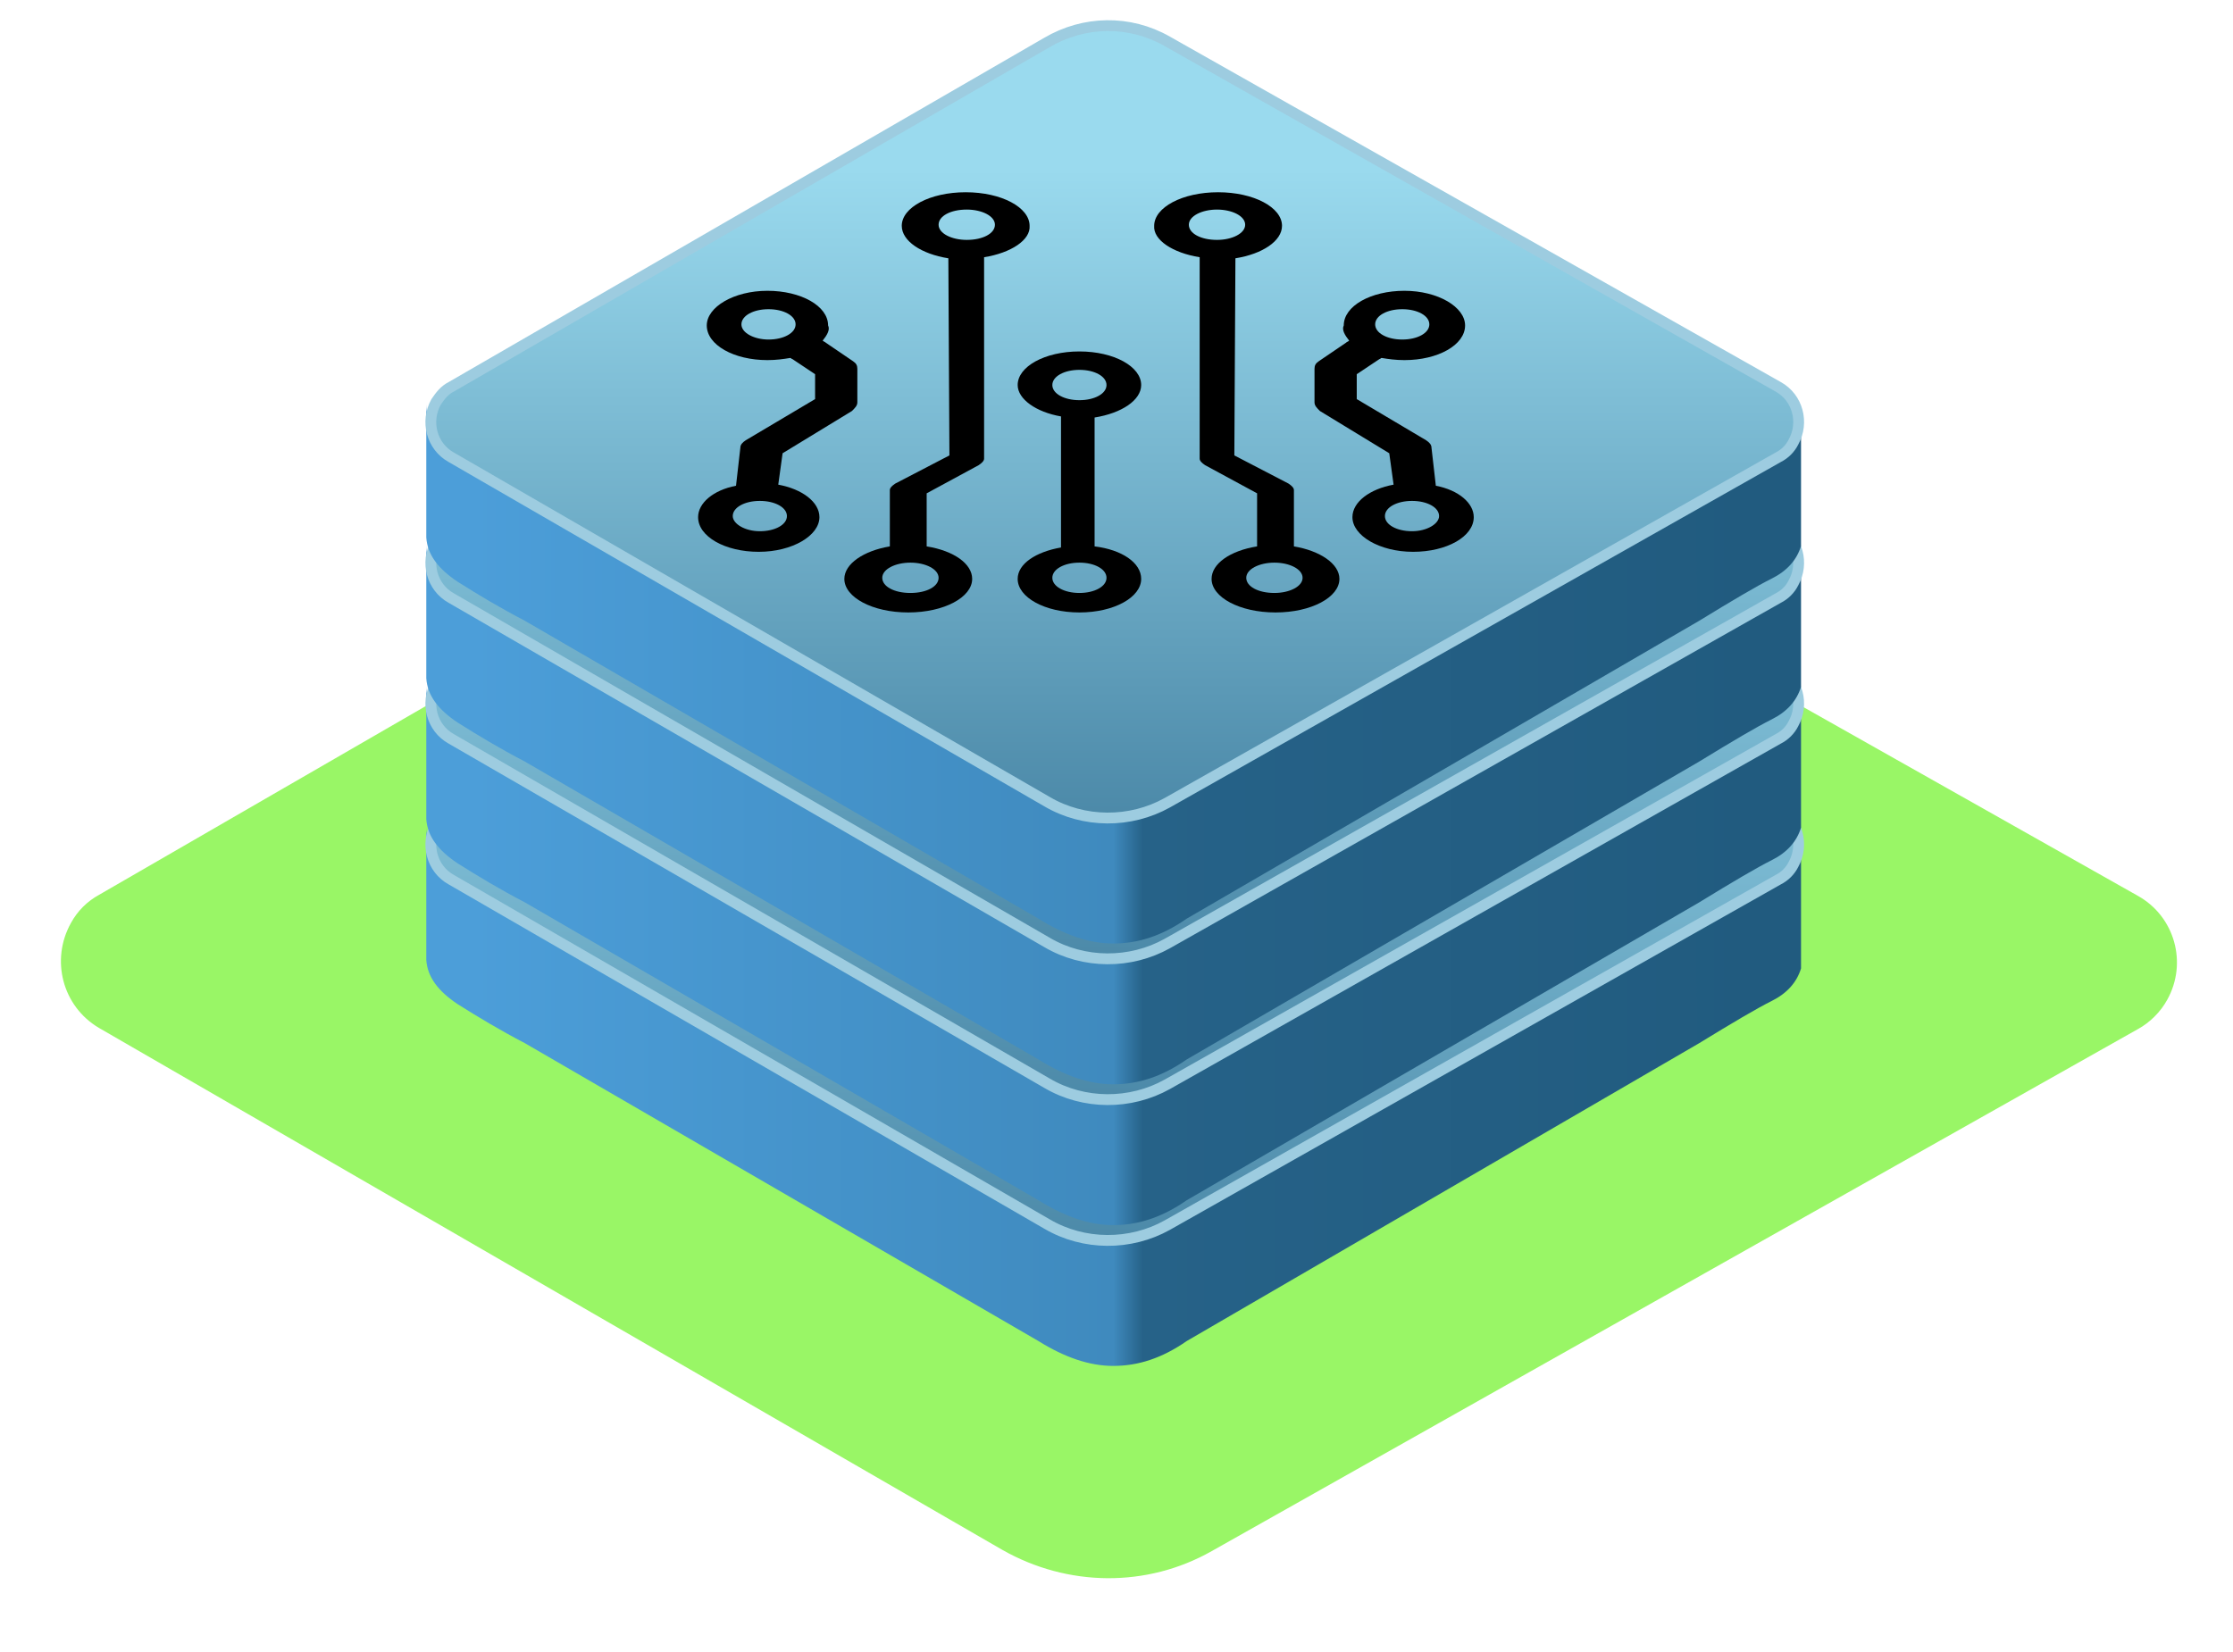 <svg width="204" height="151" viewBox="0 0 194 141" fill="none" xmlns="http://www.w3.org/2000/svg">
<path d="M105.365 31.188L185.741 76.553C188.941 78.341 190.071 82.388 188.282 85.588C187.718 86.624 186.777 87.565 185.741 88.129L105.271 133.494C99.624 136.694 92.753 136.6 87.106 133.4L8.612 88.035C5.412 86.153 4.377 82.106 6.165 78.906C6.729 77.871 7.577 77.023 8.612 76.459L87.106 31.094C92.753 28.082 99.718 27.988 105.365 31.188Z" fill="#56F000" fill-opacity="0.6"/>
<path d="M37.035 70.529V82.106C37.13 83.612 38.071 84.835 39.765 85.965C41.553 87.094 43.435 88.224 45.6 89.353L90.212 115.235C92.471 116.647 94.635 117.4 96.706 117.4C98.871 117.4 100.941 116.741 103.106 115.235L147.624 89.353C150.541 87.565 152.612 86.341 153.93 85.682C155.247 85.023 156.094 84.082 156.471 82.859V71.847C156.282 72.506 155.53 73.259 154.118 74.106C152.706 74.859 135.388 84.929 102.071 104.224C98.588 106.2 94.353 106.2 90.965 104.224C57.647 84.741 40.33 74.671 39.012 73.918C37.694 73.071 37.035 71.941 37.035 70.529Z" fill="url(#paint0_linear_2_258)"/>
<path d="M101.412 39C98.118 37.118 94.165 37.212 90.965 39.094L39.2 69.023C38.635 69.306 38.259 69.776 37.883 70.341C36.941 72.035 37.506 74.2 39.2 75.141L90.965 105.071C94.165 106.953 98.212 106.953 101.412 105.165L154.494 75.141C155.059 74.859 155.53 74.388 155.812 73.823C156.753 72.129 156.188 69.965 154.494 69.023L101.412 39Z" fill="url(#paint1_linear_2_258)" stroke="#9DCCE0" stroke-width="0.941"/>
<path d="M37.035 58.294V69.871C37.13 71.376 38.071 72.6 39.765 73.729C41.553 74.859 43.435 75.988 45.6 77.118L90.212 103C92.471 104.412 94.635 105.165 96.706 105.165C98.871 105.165 100.941 104.506 103.106 103L147.624 77.118C150.541 75.329 152.612 74.106 153.93 73.447C155.247 72.788 156.094 71.847 156.471 70.624V59.612C156.282 60.271 155.53 61.023 154.118 61.871C152.706 62.623 135.388 72.694 102.071 91.988C98.588 93.965 94.353 93.965 90.965 91.988C57.647 72.506 40.33 62.435 39.012 61.682C37.694 60.835 37.035 59.706 37.035 58.294Z" fill="url(#paint2_linear_2_258)"/>
<path d="M101.412 26.765C98.118 24.882 94.165 24.977 90.965 26.859L39.2 56.788C38.635 57.071 38.259 57.541 37.883 58.106C36.941 59.8 37.506 61.965 39.2 62.906L90.965 92.835C94.165 94.718 98.212 94.718 101.412 92.929L154.494 62.906C155.059 62.623 155.53 62.153 155.812 61.588C156.753 59.894 156.188 57.729 154.494 56.788L101.412 26.765Z" fill="url(#paint3_linear_2_258)" stroke="#9DCCE0" stroke-width="0.941"/>
<path d="M37.035 46.059V57.635C37.13 59.141 38.071 60.365 39.765 61.494C41.553 62.623 43.435 63.753 45.6 64.882L90.212 90.765C92.471 92.177 94.635 92.929 96.706 92.929C98.871 92.929 100.941 92.271 103.106 90.765L147.624 64.882C150.541 63.094 152.612 61.871 153.93 61.212C155.247 60.553 156.094 59.612 156.471 58.388V47.377C156.282 48.035 155.53 48.788 154.118 49.635C152.706 50.388 135.388 60.459 102.071 79.753C98.588 81.729 94.353 81.729 90.965 79.753C57.647 60.271 40.33 50.2 39.012 49.447C37.694 48.6 37.035 47.471 37.035 46.059Z" fill="url(#paint4_linear_2_258)"/>
<path d="M101.412 14.529C98.118 12.647 94.165 12.741 90.965 14.623L39.2 44.553C38.635 44.835 38.259 45.306 37.883 45.871C36.941 47.565 37.506 49.729 39.2 50.671L90.965 80.6C94.165 82.482 98.212 82.482 101.412 80.694L154.494 50.671C155.059 50.388 155.53 49.918 155.812 49.353C156.753 47.659 156.188 45.494 154.494 44.553L101.412 14.529Z" fill="url(#paint5_linear_2_258)" stroke="#9DCCE0" stroke-width="0.941"/>
<path d="M37.035 33.824V45.4C37.13 46.906 38.071 48.129 39.765 49.259C41.553 50.388 43.435 51.518 45.6 52.647L90.212 78.529C92.471 79.941 94.635 80.694 96.706 80.694C98.871 80.694 100.941 80.035 103.106 78.529L147.624 52.647C150.541 50.859 152.612 49.635 153.93 48.977C155.247 48.318 156.094 47.377 156.471 46.153V35.141C156.282 35.8 155.53 36.553 154.118 37.4C152.706 38.153 135.388 48.224 102.071 67.518C98.588 69.494 94.353 69.494 90.965 67.518C57.647 48.035 40.33 37.965 39.012 37.212C37.694 36.365 37.035 35.235 37.035 33.824Z" fill="url(#paint6_linear_2_258)"/>
<path d="M101.412 2.294C98.118 0.412 94.165 0.506 90.965 2.388L39.2 32.318C38.635 32.6 38.259 33.071 37.883 33.635C36.941 35.329 37.506 37.494 39.2 38.435L90.965 68.365C94.165 70.247 98.212 70.247 101.412 68.459L154.494 38.435C155.059 38.153 155.53 37.682 155.812 37.118C156.753 35.423 156.188 33.259 154.494 32.318L101.412 2.294Z" fill="url(#paint7_linear_2_258)" stroke="#9DCCE0" stroke-width="0.941"/>
<path d="M71.473 28.301C71.567 28.395 71.661 28.395 71.755 28.489L74.108 30.089C74.391 30.277 74.485 30.465 74.485 30.748V33.665C74.485 33.948 74.297 34.136 74.014 34.418L67.991 38.089L67.614 40.818C69.685 41.195 71.191 42.324 71.191 43.642C71.191 45.242 68.838 46.654 65.92 46.654C63.002 46.654 60.65 45.336 60.65 43.642C60.65 42.418 61.967 41.289 63.944 40.913L64.32 37.618C64.32 37.336 64.508 37.148 64.791 36.959L70.814 33.383V31.218L68.838 29.901C68.744 29.901 68.744 29.807 68.65 29.807C68.085 29.901 67.426 29.995 66.673 29.995C63.755 29.995 61.403 28.677 61.403 26.983C61.403 25.383 63.755 23.971 66.673 23.971C69.591 23.971 71.944 25.289 71.944 26.983C72.132 27.36 71.85 27.83 71.473 28.301ZM66.767 28.207C68.085 28.207 69.12 27.642 69.12 26.889C69.12 26.136 68.085 25.571 66.767 25.571C65.45 25.571 64.414 26.136 64.414 26.889C64.414 27.642 65.544 28.207 66.767 28.207ZM66.014 44.865C67.332 44.865 68.367 44.301 68.367 43.548C68.367 42.795 67.332 42.23 66.014 42.23C64.697 42.23 63.661 42.795 63.661 43.548C63.661 44.207 64.697 44.865 66.014 44.865Z" fill="black"/>
<path d="M117.214 28.301C117.12 28.395 117.026 28.395 116.932 28.489L114.579 30.089C114.297 30.277 114.203 30.465 114.203 30.748V33.665C114.203 33.948 114.391 34.136 114.673 34.418L120.697 38.089L121.073 40.818C119.003 41.195 117.497 42.324 117.497 43.642C117.497 45.242 119.85 46.654 122.767 46.654C125.685 46.654 128.038 45.336 128.038 43.642C128.038 42.418 126.72 41.289 124.744 40.913L124.367 37.618C124.367 37.336 124.179 37.148 123.897 36.959L117.873 33.383V31.218L119.85 29.901C119.944 29.901 119.944 29.807 120.038 29.807C120.602 29.901 121.261 29.995 122.014 29.995C124.932 29.995 127.285 28.677 127.285 26.983C127.285 25.383 124.932 23.971 122.014 23.971C119.097 23.971 116.744 25.289 116.744 26.983C116.555 27.36 116.838 27.83 117.214 28.301ZM121.826 28.207C120.508 28.207 119.473 27.642 119.473 26.889C119.473 26.136 120.508 25.571 121.826 25.571C123.144 25.571 124.179 26.136 124.179 26.889C124.179 27.642 123.144 28.207 121.826 28.207ZM122.673 44.865C121.355 44.865 120.32 44.301 120.32 43.548C120.32 42.795 121.355 42.23 122.673 42.23C123.991 42.23 125.026 42.795 125.026 43.548C125.026 44.207 123.991 44.865 122.673 44.865Z" fill="black"/>
<path d="M85.497 21.054V38.559C85.497 38.748 85.308 38.936 85.026 39.124L80.508 41.571V46.183C82.861 46.559 84.461 47.689 84.461 49.007C84.461 50.607 82.014 51.924 78.908 51.924C75.803 51.924 73.356 50.607 73.356 49.007C73.356 47.689 75.05 46.559 77.308 46.183V41.289C77.308 41.101 77.497 40.913 77.779 40.724L82.485 38.277L82.391 21.148C80.038 20.771 78.344 19.642 78.344 18.324C78.344 16.724 80.791 15.407 83.897 15.407C87.002 15.407 89.45 16.724 89.45 18.324C89.544 19.548 87.85 20.677 85.497 21.054ZM82.956 37.995L82.485 38.559V38.277L82.956 37.995ZM79.097 50.23C80.508 50.23 81.544 49.665 81.544 48.913C81.544 48.16 80.414 47.595 79.097 47.595C77.779 47.595 76.65 48.16 76.65 48.913C76.65 49.665 77.685 50.23 79.097 50.23ZM83.991 19.548C85.403 19.548 86.438 18.983 86.438 18.23C86.438 17.477 85.308 16.913 83.991 16.913C82.579 16.913 81.544 17.477 81.544 18.23C81.544 18.983 82.673 19.548 83.991 19.548Z" fill="black"/>
<path d="M104.226 21.054V38.559C104.226 38.748 104.414 38.936 104.697 39.124L109.214 41.571V46.183C106.861 46.559 105.261 47.689 105.261 49.007C105.261 50.607 107.708 51.924 110.814 51.924C113.92 51.924 116.367 50.607 116.367 49.007C116.367 47.689 114.673 46.559 112.414 46.183V41.289C112.414 41.101 112.226 40.913 111.944 40.724L107.238 38.277L107.332 21.148C109.685 20.771 111.379 19.642 111.379 18.324C111.379 16.724 108.932 15.407 105.826 15.407C102.72 15.407 100.273 16.724 100.273 18.324C100.179 19.548 101.873 20.677 104.226 21.054ZM106.767 37.995L107.238 38.559V38.277L106.767 37.995ZM110.72 50.23C109.308 50.23 108.273 49.665 108.273 48.913C108.273 48.16 109.402 47.595 110.72 47.595C112.038 47.595 113.167 48.16 113.167 48.913C113.167 49.665 112.038 50.23 110.72 50.23ZM105.732 19.548C104.32 19.548 103.285 18.983 103.285 18.23C103.285 17.477 104.414 16.913 105.732 16.913C107.05 16.913 108.179 17.477 108.179 18.23C108.179 18.983 107.05 19.548 105.732 19.548Z" fill="black"/>
<path d="M92.179 34.889C90.014 34.513 88.414 33.383 88.414 32.16C88.414 30.559 90.767 29.242 93.779 29.242C96.791 29.242 99.144 30.559 99.144 32.16C99.144 33.477 97.45 34.607 95.097 34.983V46.183C97.45 46.465 99.144 47.595 99.144 49.007C99.144 50.607 96.791 51.924 93.779 51.924C90.767 51.924 88.414 50.607 88.414 49.007C88.414 47.689 90.014 46.654 92.179 46.277V34.889ZM93.779 33.477C95.097 33.477 96.132 32.913 96.132 32.16C96.132 31.407 95.097 30.842 93.779 30.842C92.461 30.842 91.426 31.407 91.426 32.16C91.426 32.913 92.461 33.477 93.779 33.477ZM93.779 50.23C95.097 50.23 96.132 49.665 96.132 48.913C96.132 48.16 95.097 47.595 93.779 47.595C92.461 47.595 91.426 48.16 91.426 48.913C91.426 49.665 92.461 50.23 93.779 50.23Z" fill="black"/>
<defs>
<linearGradient id="paint0_linear_2_258" x1="40.919" y1="93.918" x2="152.75" y2="93.918" gradientUnits="userSpaceOnUse">
<stop stop-color="#4C9ED9"/>
<stop offset="0.499" stop-color="#3F8ABE"/>
<stop offset="0.522" stop-color="#266288"/>
<stop offset="1" stop-color="#215B7F"/>
</linearGradient>
<linearGradient id="paint1_linear_2_258" x1="96.89" y1="50.091" x2="96.89" y2="135.059" gradientUnits="userSpaceOnUse">
<stop stop-color="#9ADAEE"/>
<stop offset="1" stop-color="#246085"/>
</linearGradient>
<linearGradient id="paint2_linear_2_258" x1="40.919" y1="81.683" x2="152.75" y2="81.683" gradientUnits="userSpaceOnUse">
<stop stop-color="#4C9ED9"/>
<stop offset="0.499" stop-color="#3F8ABE"/>
<stop offset="0.522" stop-color="#266288"/>
<stop offset="1" stop-color="#215B7F"/>
</linearGradient>
<linearGradient id="paint3_linear_2_258" x1="96.89" y1="37.856" x2="96.89" y2="122.824" gradientUnits="userSpaceOnUse">
<stop stop-color="#9ADAEE"/>
<stop offset="1" stop-color="#246085"/>
</linearGradient>
<linearGradient id="paint4_linear_2_258" x1="40.919" y1="69.448" x2="152.75" y2="69.448" gradientUnits="userSpaceOnUse">
<stop stop-color="#4C9ED9"/>
<stop offset="0.499" stop-color="#3F8ABE"/>
<stop offset="0.522" stop-color="#266288"/>
<stop offset="1" stop-color="#215B7F"/>
</linearGradient>
<linearGradient id="paint5_linear_2_258" x1="96.89" y1="25.621" x2="96.89" y2="110.589" gradientUnits="userSpaceOnUse">
<stop stop-color="#9ADAEE"/>
<stop offset="1" stop-color="#246085"/>
</linearGradient>
<linearGradient id="paint6_linear_2_258" x1="40.919" y1="57.212" x2="152.75" y2="57.212" gradientUnits="userSpaceOnUse">
<stop stop-color="#4C9ED9"/>
<stop offset="0.499" stop-color="#3F8ABE"/>
<stop offset="0.522" stop-color="#266288"/>
<stop offset="1" stop-color="#215B7F"/>
</linearGradient>
<linearGradient id="paint7_linear_2_258" x1="96.89" y1="13.385" x2="96.89" y2="98.353" gradientUnits="userSpaceOnUse">
<stop stop-color="#9ADAEE"/>
<stop offset="1" stop-color="#246085"/>
</linearGradient>
</defs>
</svg>


        <!-- <svg width="121" height="118" viewBox="0 0 121 118" fill="none" xmlns="http://www.w3.org/2000/svg">
<g clip-path="url(#clip0_1_79)">
<path d="M1.03528 70.5294V82.1059C1.1294 83.6118 2.0706 84.8353 3.76471 85.9647C5.55295 87.0941 7.43531 88.2235 9.60002 89.3529L54.2117 115.235C56.4706 116.647 58.6353 117.4 60.7059 117.4C62.8706 117.4 64.9412 116.741 67.1059 115.235L111.624 89.3529C114.541 87.5647 116.612 86.3412 117.929 85.6824C119.247 85.0235 120.094 84.0824 120.471 82.8588V71.8471C120.282 72.5059 119.529 73.2588 118.118 74.1059C116.706 74.8588 99.3883 84.9294 66.0706 104.224C62.5883 106.2 58.353 106.2 54.9647 104.224C21.6471 84.7412 4.32943 74.6706 3.01178 73.9176C1.69414 73.0706 1.03528 71.9412 1.03528 70.5294Z" fill="url(#paint0_linear_1_79)"/>
<path d="M65.4118 39C62.1176 37.1176 58.1647 37.2118 54.9647 39.0941L3.20002 69.0235C2.63531 69.3059 2.25882 69.7765 1.88235 70.3412C0.941169 72.0353 1.5059 74.2 3.20002 75.1412L54.9647 105.071C58.1647 106.953 62.2118 106.953 65.4118 105.165L118.494 75.1412C119.059 74.8588 119.529 74.3882 119.812 73.8235C120.753 72.1294 120.188 69.9647 118.494 69.0235L65.4118 39Z" fill="url(#paint1_linear_1_79)" stroke="#9DCCE0" stroke-width="0.941176"/>
<path d="M1.03528 58.2941V69.8706C1.1294 71.3765 2.0706 72.6 3.76471 73.7294C5.55295 74.8588 7.43531 75.9882 9.60002 77.1176L54.2117 103C56.4706 104.412 58.6353 105.165 60.7059 105.165C62.8706 105.165 64.9412 104.506 67.1059 103L111.624 77.1176C114.541 75.3294 116.612 74.1059 117.929 73.4471C119.247 72.7882 120.094 71.8471 120.471 70.6235V59.6118C120.282 60.2706 119.529 61.0235 118.118 61.8706C116.706 62.6235 99.3883 72.6941 66.0706 91.9882C62.5883 93.9647 58.353 93.9647 54.9647 91.9882C21.6471 72.5059 4.32943 62.4353 3.01178 61.6824C1.69414 60.8353 1.03528 59.7059 1.03528 58.2941Z" fill="url(#paint2_linear_1_79)"/>
<path d="M65.4118 26.7647C62.1176 24.8824 58.1647 24.9765 54.9647 26.8588L3.20002 56.7882C2.63531 57.0706 2.25882 57.5412 1.88235 58.1059C0.941169 59.8 1.5059 61.9647 3.20002 62.9059L54.9647 92.8353C58.1647 94.7176 62.2118 94.7176 65.4118 92.9294L118.494 62.9059C119.059 62.6235 119.529 62.1529 119.812 61.5882C120.753 59.8941 120.188 57.7294 118.494 56.7882L65.4118 26.7647Z" fill="url(#paint3_linear_1_79)" stroke="#9DCCE0" stroke-width="0.941176"/>
<path d="M1.03528 46.0588V57.6353C1.1294 59.1412 2.0706 60.3647 3.76471 61.4941C5.55295 62.6235 7.43531 63.7529 9.60002 64.8824L54.2117 90.7647C56.4706 92.1765 58.6353 92.9294 60.7059 92.9294C62.8706 92.9294 64.9412 92.2706 67.1059 90.7647L111.624 64.8824C114.541 63.0941 116.612 61.8706 117.929 61.2118C119.247 60.5529 120.094 59.6118 120.471 58.3882V47.3765C120.282 48.0353 119.529 48.7882 118.118 49.6353C116.706 50.3882 99.3883 60.4588 66.0706 79.7529C62.5883 81.7294 58.353 81.7294 54.9647 79.7529C21.6471 60.2706 4.32943 50.2 3.01178 49.4471C1.69414 48.6 1.03528 47.4706 1.03528 46.0588Z" fill="url(#paint4_linear_1_79)"/>
<path d="M65.4118 14.5294C62.1176 12.6471 58.1647 12.7412 54.9647 14.6235L3.20002 44.5529C2.63531 44.8353 2.25882 45.3059 1.88235 45.8706C0.941169 47.5647 1.5059 49.7294 3.20002 50.6706L54.9647 80.6C58.1647 82.4823 62.2118 82.4823 65.4118 80.6941L118.494 50.6706C119.059 50.3882 119.529 49.9176 119.812 49.3529C120.753 47.6588 120.188 45.4941 118.494 44.5529L65.4118 14.5294Z" fill="url(#paint5_linear_1_79)" stroke="#9DCCE0" stroke-width="0.941176"/>
<path d="M1.03528 33.8235V45.4C1.1294 46.9059 2.0706 48.1294 3.76471 49.2588C5.55295 50.3882 7.43531 51.5176 9.60002 52.6471L54.2117 78.5294C56.4706 79.9412 58.6353 80.6941 60.7059 80.6941C62.8706 80.6941 64.9412 80.0353 67.1059 78.5294L111.624 52.6471C114.541 50.8588 116.612 49.6353 117.929 48.9765C119.247 48.3176 120.094 47.3765 120.471 46.1529V35.1412C120.282 35.8 119.529 36.5529 118.118 37.4C116.706 38.1529 99.3883 48.2235 66.0706 67.5176C62.5883 69.4941 58.353 69.4941 54.9647 67.5176C21.6471 48.0353 4.32943 37.9647 3.01178 37.2118C1.69414 36.3647 1.03528 35.2353 1.03528 33.8235Z" fill="url(#paint6_linear_1_79)"/>
<path d="M65.4118 2.29412C62.1176 0.411763 58.1647 0.50588 54.9647 2.38823L3.20002 32.3176C2.63531 32.6 2.25882 33.0706 1.88235 33.6353C0.941169 35.3294 1.5059 37.4941 3.20002 38.4353L54.9647 68.3647C58.1647 70.247 62.2118 70.2471 65.4118 68.4588L118.494 38.4353C119.059 38.1529 119.529 37.6823 119.812 37.1176C120.753 35.4235 120.188 33.2588 118.494 32.3176L65.4118 2.29412Z" fill="url(#paint7_linear_1_79)" stroke="#9DCCE0" stroke-width="0.941176"/>
<path d="M35.4729 28.3007C35.5671 28.3948 35.6612 28.3948 35.7553 28.4889L38.1082 30.0889C38.3906 30.2772 38.4847 30.4654 38.4847 30.7478V33.6654C38.4847 33.9478 38.2965 34.136 38.0141 34.4183L31.9906 38.0889L31.6141 40.8184C33.6847 41.1948 35.1906 42.3242 35.1906 43.6419C35.1906 45.2419 32.8376 46.6536 29.92 46.6536C27.0023 46.6536 24.6494 45.336 24.6494 43.6419C24.6494 42.4184 25.9671 41.2889 27.9435 40.9125L28.32 37.6183C28.32 37.336 28.5083 37.1478 28.7906 36.9595L34.8141 33.3831V31.2183L32.8377 29.9007C32.7435 29.9007 32.7435 29.8066 32.6494 29.8066C32.0847 29.9007 31.4259 29.9948 30.673 29.9948C27.7553 29.9948 25.4023 28.6772 25.4023 26.9831C25.4023 25.3831 27.7553 23.9713 30.673 23.9713C33.5906 23.9713 35.9435 25.2889 35.9435 26.9831C36.1318 27.3595 35.8494 27.8301 35.4729 28.3007ZM30.7671 28.2066C32.0847 28.2066 33.12 27.6419 33.12 26.8889C33.12 26.136 32.0847 25.5713 30.7671 25.5713C29.4494 25.5713 28.4141 26.136 28.4141 26.8889C28.4141 27.6419 29.5435 28.2066 30.7671 28.2066ZM30.0141 44.8654C31.3318 44.8654 32.3671 44.3007 32.3671 43.5478C32.3671 42.7948 31.3318 42.2301 30.0141 42.2301C28.6965 42.2301 27.6612 42.7948 27.6612 43.5478C27.6612 44.2066 28.6965 44.8654 30.0141 44.8654Z" fill="black"/>
<path d="M81.2141 28.3007C81.12 28.3948 81.0259 28.3948 80.9318 28.4889L78.5788 30.0889C78.2965 30.2772 78.2024 30.4654 78.2024 30.7478V33.6654C78.2024 33.9478 78.3906 34.136 78.673 34.4183L84.6965 38.0889L85.073 40.8184C83.0024 41.1948 81.4965 42.3242 81.4965 43.6419C81.4965 45.2419 83.8494 46.6536 86.7671 46.6536C89.6847 46.6536 92.0376 45.336 92.0376 43.6419C92.0376 42.4184 90.72 41.2889 88.7435 40.9125L88.3671 37.6183C88.3671 37.336 88.1789 37.1478 87.8965 36.9595L81.8729 33.3831V31.2183L83.8495 29.9007C83.9436 29.9007 83.9435 29.8066 84.0376 29.8066C84.6023 29.9007 85.2612 29.9948 86.0141 29.9948C88.9318 29.9948 91.2847 28.6772 91.2847 26.9831C91.2847 25.3831 88.9318 23.9713 86.0141 23.9713C83.0965 23.9713 80.7435 25.2889 80.7435 26.9831C80.5553 27.3595 80.8376 27.8301 81.2141 28.3007ZM85.8259 28.2066C84.5083 28.2066 83.473 27.6419 83.473 26.8889C83.473 26.136 84.5083 25.5713 85.8259 25.5713C87.1435 25.5713 88.1788 26.136 88.1788 26.8889C88.1788 27.6419 87.1435 28.2066 85.8259 28.2066ZM86.673 44.8654C85.3553 44.8654 84.32 44.3007 84.32 43.5478C84.32 42.7948 85.3553 42.2301 86.673 42.2301C87.9906 42.2301 89.0259 42.7948 89.0259 43.5478C89.0259 44.2066 87.9906 44.8654 86.673 44.8654Z" fill="black"/>
<path d="M49.4965 21.0536V38.5595C49.4965 38.7478 49.3083 38.936 49.026 39.1242L44.5083 41.5713V46.1831C46.8612 46.5595 48.4612 47.6889 48.4612 49.0066C48.4612 50.6066 46.0142 51.9242 42.9083 51.9242C39.8024 51.9242 37.3553 50.6066 37.3553 49.0066C37.3553 47.6889 39.0495 46.5595 41.3083 46.1831V41.2889C41.3083 41.1007 41.4965 40.9125 41.7789 40.7242L46.4848 38.2772L46.3906 21.1478C44.0377 20.7713 42.3436 19.6419 42.3436 18.3242C42.3436 16.7242 44.7907 15.4066 47.8965 15.4066C51.0024 15.4066 53.4494 16.7242 53.4494 18.3242C53.5436 19.5478 51.8495 20.6772 49.4965 21.0536ZM46.9554 37.9948L46.4848 38.5595V38.2772L46.9554 37.9948ZM43.0965 50.2301C44.5083 50.2301 45.5436 49.6654 45.5436 48.9125C45.5436 48.1595 44.4141 47.5948 43.0965 47.5948C41.7789 47.5948 40.6495 48.1595 40.6495 48.9125C40.6495 49.6654 41.6847 50.2301 43.0965 50.2301ZM47.9906 19.5478C49.4024 19.5478 50.4377 18.9831 50.4377 18.2301C50.4377 17.4772 49.3083 16.9125 47.9906 16.9125C46.5789 16.9125 45.5436 17.4772 45.5436 18.2301C45.5436 18.9831 46.673 19.5478 47.9906 19.5478Z" fill="black"/>
<path d="M68.226 21.0536V38.5595C68.226 38.7478 68.4142 38.936 68.6966 39.1242L73.2142 41.5713V46.1831C70.8613 46.5595 69.2613 47.6889 69.2613 49.0066C69.2613 50.6066 71.7083 51.9242 74.8142 51.9242C77.9201 51.9242 80.3672 50.6066 80.3672 49.0066C80.3672 47.6889 78.673 46.5595 76.4142 46.1831V41.2889C76.4142 41.1007 76.226 40.9125 75.9436 40.7242L71.2378 38.2772L71.3318 21.1478C73.6848 20.7713 75.379 19.6419 75.379 18.3242C75.379 16.7242 72.9319 15.4066 69.826 15.4066C66.7201 15.4066 64.273 16.7242 64.273 18.3242C64.1789 19.5478 65.873 20.6772 68.226 21.0536ZM70.7672 37.9948L71.2378 38.5595V38.2772L70.7672 37.9948ZM74.7201 50.2301C73.3084 50.2301 72.273 49.6654 72.273 48.9125C72.273 48.1595 73.4025 47.5948 74.7201 47.5948C76.0378 47.5948 77.1672 48.1595 77.1672 48.9125C77.1672 49.6654 76.0378 50.2301 74.7201 50.2301ZM69.7319 19.5478C68.3201 19.5478 67.2848 18.9831 67.2848 18.2301C67.2848 17.4772 68.4142 16.9125 69.7319 16.9125C71.0495 16.9125 72.1789 17.4772 72.1789 18.2301C72.1789 18.9831 71.0495 19.5478 69.7319 19.5478Z" fill="black"/>
<path d="M56.1788 34.8889C54.0141 34.5125 52.4141 33.3831 52.4141 32.1595C52.4141 30.5595 54.767 29.2419 57.7788 29.2419C60.7905 29.2419 63.1435 30.5595 63.1435 32.1595C63.1435 33.4772 61.4493 34.6066 59.0964 34.9831V46.1831C61.4493 46.4654 63.1435 47.5948 63.1435 49.0066C63.1435 50.6066 60.7905 51.9242 57.7788 51.9242C54.767 51.9242 52.4141 50.6066 52.4141 49.0066C52.4141 47.6889 54.0141 46.6536 56.1788 46.2772V34.8889ZM57.7788 33.4772C59.0964 33.4772 60.1317 32.9125 60.1317 32.1595C60.1317 31.4066 59.0964 30.8419 57.7788 30.8419C56.4611 30.8419 55.4258 31.4066 55.4258 32.1595C55.4258 32.9125 56.4611 33.4772 57.7788 33.4772ZM57.7788 50.2301C59.0964 50.2301 60.1317 49.6654 60.1317 48.9125C60.1317 48.1595 59.0964 47.5948 57.7788 47.5948C56.4611 47.5948 55.4258 48.1595 55.4258 48.9125C55.4258 49.6654 56.4611 50.2301 57.7788 50.2301Z" fill="black"/>
</g>
<defs>
<linearGradient id="paint0_linear_1_79" x1="4.91848" y1="93.9184" x2="116.75" y2="93.9184" gradientUnits="userSpaceOnUse">
<stop stop-color="#4C9ED9"/>
<stop offset="0.4988" stop-color="#3F8ABE"/>
<stop offset="0.5217" stop-color="#266288"/>
<stop offset="1" stop-color="#215B7F"/>
</linearGradient>
<linearGradient id="paint1_linear_1_79" x1="60.8901" y1="50.0912" x2="60.8901" y2="135.059" gradientUnits="userSpaceOnUse">
<stop stop-color="#9ADAEE"/>
<stop offset="1" stop-color="#246085"/>
</linearGradient>
<linearGradient id="paint2_linear_1_79" x1="4.91848" y1="81.6831" x2="116.75" y2="81.6831" gradientUnits="userSpaceOnUse">
<stop stop-color="#4C9ED9"/>
<stop offset="0.4988" stop-color="#3F8ABE"/>
<stop offset="0.5217" stop-color="#266288"/>
<stop offset="1" stop-color="#215B7F"/>
</linearGradient>
<linearGradient id="paint3_linear_1_79" x1="60.8901" y1="37.8559" x2="60.8901" y2="122.824" gradientUnits="userSpaceOnUse">
<stop stop-color="#9ADAEE"/>
<stop offset="1" stop-color="#246085"/>
</linearGradient>
<linearGradient id="paint4_linear_1_79" x1="4.91848" y1="69.4478" x2="116.75" y2="69.4478" gradientUnits="userSpaceOnUse">
<stop stop-color="#4C9ED9"/>
<stop offset="0.4988" stop-color="#3F8ABE"/>
<stop offset="0.5217" stop-color="#266288"/>
<stop offset="1" stop-color="#215B7F"/>
</linearGradient>
<linearGradient id="paint5_linear_1_79" x1="60.8901" y1="25.6206" x2="60.8901" y2="110.589" gradientUnits="userSpaceOnUse">
<stop stop-color="#9ADAEE"/>
<stop offset="1" stop-color="#246085"/>
</linearGradient>
<linearGradient id="paint6_linear_1_79" x1="4.91848" y1="57.2125" x2="116.75" y2="57.2125" gradientUnits="userSpaceOnUse">
<stop stop-color="#4C9ED9"/>
<stop offset="0.4988" stop-color="#3F8ABE"/>
<stop offset="0.5217" stop-color="#266288"/>
<stop offset="1" stop-color="#215B7F"/>
</linearGradient>
<linearGradient id="paint7_linear_1_79" x1="60.8901" y1="13.3853" x2="60.8901" y2="98.3535" gradientUnits="userSpaceOnUse">
<stop stop-color="#9ADAEE"/>
<stop offset="1" stop-color="#246085"/>
</linearGradient>
<clipPath id="clip0_1_79">
<rect width="121" height="118" fill="white"/>
</clipPath>
</defs>
</svg> -->